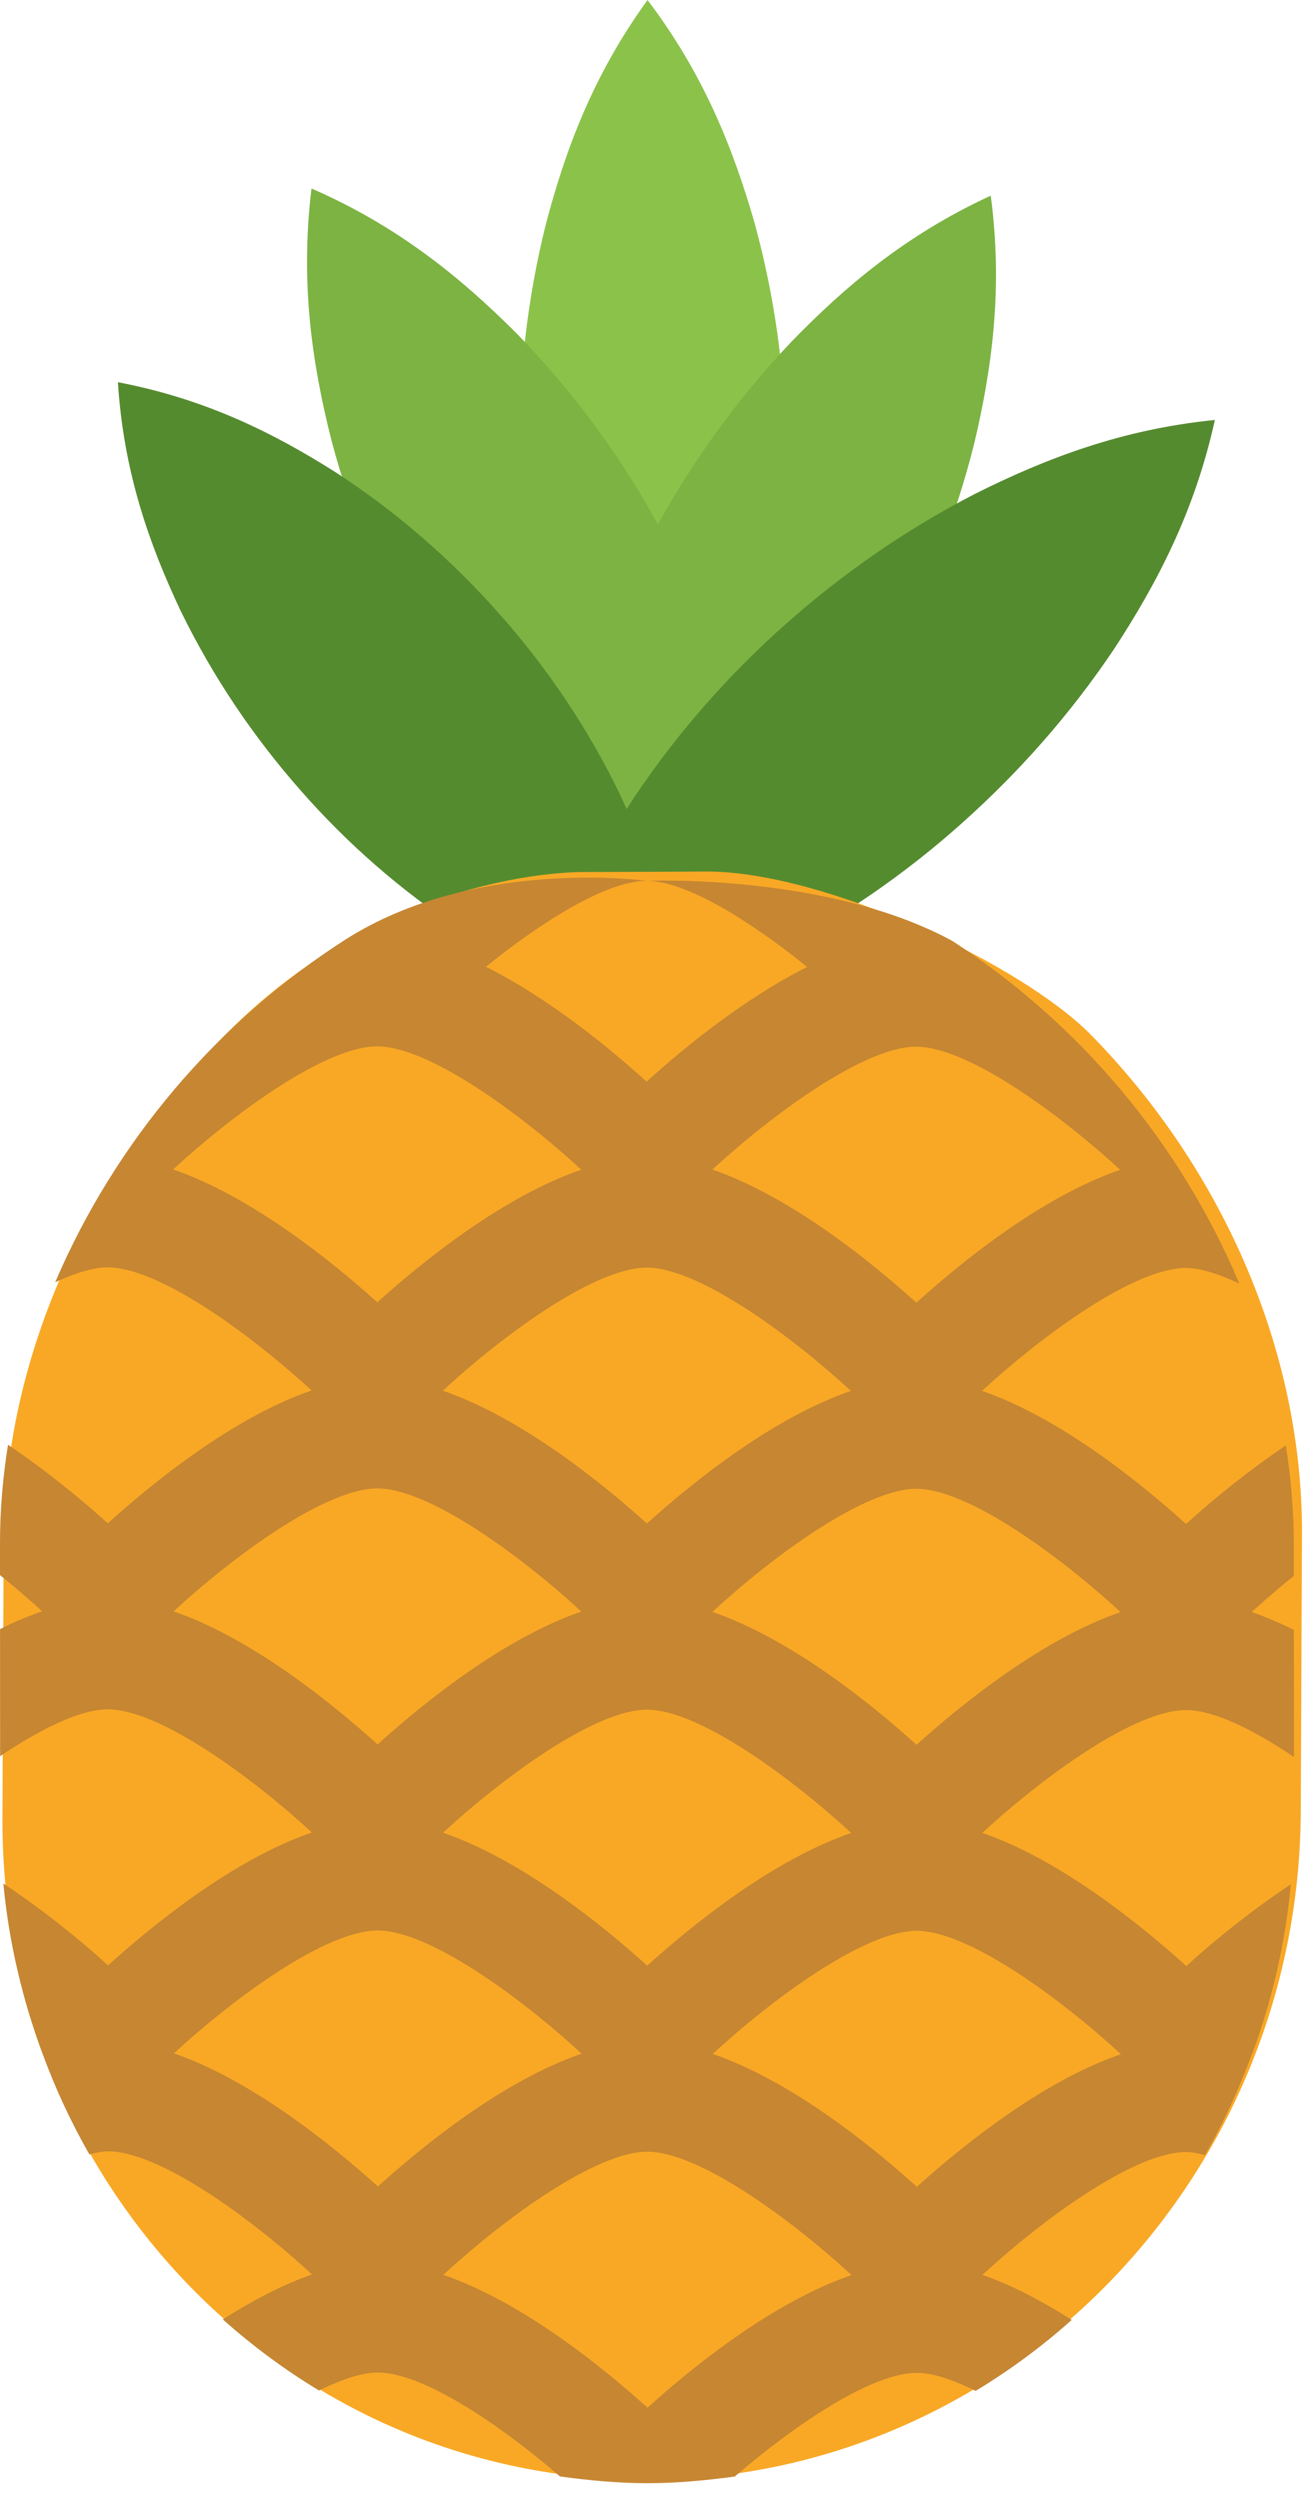 <svg width="59" height="112" viewBox="0 0 59 112" fill="none" xmlns="http://www.w3.org/2000/svg">
<path d="M29.504 40.197C26.993 36.868 25.677 33.529 24.716 30.188C23.822 26.914 23.348 23.541 23.307 20.15C23.255 16.759 23.643 13.377 24.461 10.089C25.339 6.732 26.585 3.372 29.031 0C31.554 3.327 32.877 6.668 33.836 10.01C34.732 13.283 35.2 16.657 35.228 20.047C35.267 23.439 34.874 26.82 34.059 30.11C33.175 33.465 31.935 36.827 29.504 40.197Z" fill="#8BC34A"/>
<path d="M44.418 8.766C44.971 12.922 44.477 16.499 43.67 19.901C42.835 23.21 41.583 26.398 39.944 29.386C38.316 32.379 36.306 35.146 33.965 37.619C31.537 40.123 28.784 42.447 24.981 44.186C24.412 40.022 24.902 36.445 25.715 33.045C26.547 29.735 27.805 26.549 29.456 23.568C31.096 20.581 33.11 17.817 35.45 15.343C37.877 12.838 40.623 10.513 44.418 8.766Z" fill="#7CB342"/>
<path d="M34.153 44.06C30.287 42.364 27.474 40.055 24.976 37.561C22.52 35.043 20.48 32.284 18.792 29.321C17.078 26.324 15.76 23.112 14.869 19.761C13.996 16.324 13.451 12.692 13.965 8.445C17.843 10.132 20.662 12.439 23.156 14.933C25.561 17.401 27.634 20.173 29.325 23.182C31.028 26.185 32.341 29.4 33.232 32.75C34.103 36.193 34.656 39.821 34.153 44.06Z" fill="#7CB342"/>
<path d="M54.466 18.815C53.561 22.926 51.866 26.145 49.935 29.097C47.971 32.014 45.698 34.581 43.159 36.85C40.592 39.15 37.742 41.113 34.68 42.69C31.526 44.27 28.131 45.572 23.935 45.978C24.83 41.857 26.521 38.633 28.457 35.686C30.42 32.769 32.695 30.201 35.244 27.945C37.794 25.685 40.608 23.727 43.733 22.115C46.889 20.54 50.285 19.232 54.466 18.815Z" fill="#558B2F"/>
<path d="M5.286 17.124C9.243 17.878 12.307 19.419 15.104 21.195C17.866 23.002 20.277 25.12 22.388 27.504C24.532 29.915 26.337 32.606 27.753 35.505C29.171 38.501 30.313 41.736 30.556 45.766C26.587 45.024 23.519 43.486 20.724 41.706C17.964 39.897 15.551 37.781 13.454 35.386C11.353 32.996 9.552 30.339 8.102 27.375C6.686 24.377 5.541 21.145 5.286 17.124Z" fill="#558B2F"/>
<path d="M58.371 68.742C58.407 60.565 54.831 52.408 48.929 46.382C45.866 43.253 37.183 39.131 31.834 39.046L26.333 39.07C26.333 39.07 17.696 38.763 10.233 46.227C4.086 52.374 0.198 60.674 0.165 68.998L0.109 81.42C0.037 97.883 13.009 111.175 29.083 111.107C45.157 111.035 58.245 97.629 58.317 81.165L58.371 68.742Z" fill="#F9A825"/>
<path d="M56.13 92.03L56.137 92.023C57.045 89.575 57.628 87.019 57.872 84.419C56.221 85.523 54.654 86.748 53.185 88.084C51.111 86.208 47.529 83.319 44.039 82.117C46.852 79.53 50.901 76.609 53.178 76.614C54.42 76.613 56.198 77.499 58.012 78.715L58.008 73.025C57.395 72.716 56.763 72.448 56.116 72.222C56.702 71.687 57.344 71.138 58.007 70.605L58.006 69.186C58.003 67.705 57.879 66.228 57.646 64.758C56.075 65.826 54.581 67.003 53.174 68.279C51.099 66.405 47.517 63.517 44.026 62.315C46.843 59.727 50.887 56.808 53.164 56.809C53.835 56.811 54.666 57.085 55.563 57.508C52.909 51.22 48.428 45.873 42.701 42.159C37.111 39.114 28.987 39.464 28.987 39.464C30.775 39.465 33.664 41.285 36.189 43.322C33.365 44.737 30.675 46.931 28.989 48.46C27.302 46.929 24.609 44.728 21.783 43.313C24.308 41.281 27.193 39.463 28.984 39.464C28.984 39.464 21.298 38.391 15.49 42.093C9.713 45.794 5.179 51.143 2.473 57.449C3.353 57.041 4.166 56.782 4.822 56.779C7.099 56.78 11.152 59.707 13.97 62.296C10.485 63.493 6.903 66.377 4.833 68.249C3.425 66.973 1.93 65.796 0.359 64.728C0.124 66.194 -0.002 67.674 0.001 69.152L0 70.568C0.665 71.104 1.306 71.653 1.891 72.19C1.244 72.413 0.613 72.68 0.002 72.988L0.005 78.679C1.819 77.463 3.594 76.581 4.838 76.582C7.113 76.585 11.165 79.51 13.983 82.099C10.494 83.296 6.915 86.18 4.844 88.053C3.373 86.715 1.804 85.489 0.15 84.385C0.4 87.042 1.01 89.582 1.897 91.989L1.902 91.994C2.475 93.559 3.179 95.073 4.006 96.52C4.299 96.451 4.594 96.384 4.847 96.384C7.123 96.386 11.174 99.312 13.992 101.901C12.638 102.369 11.277 103.097 9.989 103.914C11.324 105.105 12.767 106.173 14.302 107.1C15.295 106.61 16.211 106.296 16.937 106.295C18.964 106.296 22.388 108.61 25.107 110.95C26.39 111.127 27.694 111.252 29.024 111.253C30.355 111.252 31.657 111.127 32.94 110.955C35.656 108.619 39.079 106.31 41.104 106.31C41.832 106.31 42.747 106.627 43.742 107.117C45.276 106.191 46.715 105.128 48.049 103.937C46.76 103.12 45.398 102.389 44.044 101.92C46.857 99.333 50.905 96.413 53.182 96.415C53.434 96.415 53.73 96.481 54.022 96.552C54.842 95.117 55.547 93.605 56.125 92.028L56.13 92.03ZM50.239 72.227C46.752 73.422 43.167 76.3 41.093 78.171C39.018 76.297 35.429 73.415 31.939 72.217C34.753 69.625 38.808 66.698 41.086 66.701C43.364 66.701 47.421 69.631 50.239 72.227ZM38.163 82.121C34.673 83.316 31.089 86.192 29.016 88.067C26.94 86.189 23.353 83.309 19.861 82.109C22.676 79.52 26.731 76.594 29.009 76.597C31.287 76.597 35.342 79.528 38.163 82.121ZM41.076 46.893C43.35 46.897 47.402 49.821 50.22 52.41C46.731 53.608 43.154 56.494 41.083 58.364C39.01 56.489 35.427 53.602 31.938 52.399C34.753 49.813 38.799 46.892 41.076 46.893ZM38.149 62.316C34.66 63.51 31.077 66.386 29.004 68.257C26.928 66.383 23.341 63.507 19.851 62.305C22.665 59.712 26.72 56.789 28.997 56.791C31.273 56.792 35.33 59.722 38.149 62.316ZM7.761 52.394C10.574 49.803 14.629 46.88 16.905 46.878L16.912 46.878C19.188 46.883 23.245 49.813 26.063 52.406C22.574 53.599 18.992 56.477 16.916 58.348C14.84 56.474 11.251 53.596 7.761 52.394ZM7.783 72.193C10.596 69.603 14.646 66.681 16.921 66.684C19.197 66.686 23.247 69.612 26.065 72.201C22.578 73.397 19 76.285 16.928 78.154C14.854 76.282 11.27 73.392 7.783 72.193ZM7.796 91.996C10.609 89.405 14.659 86.487 16.935 86.489C19.209 86.492 23.26 89.415 26.079 92.009C22.59 93.203 19.01 96.089 16.942 97.959C14.868 96.086 11.283 93.198 7.796 91.996ZM29.03 107.871C26.953 105.995 23.367 103.117 19.875 101.917C22.692 99.326 26.745 96.401 29.023 96.401C31.301 96.404 35.358 99.334 38.179 101.93C34.685 103.122 31.104 105.996 29.03 107.871ZM41.106 97.974C39.03 96.1 35.445 93.218 31.953 92.021C34.767 89.429 38.822 86.502 41.099 86.504C43.38 86.507 47.434 89.437 50.255 92.033C46.763 93.227 43.183 96.102 41.106 97.974Z" fill="#C68632"/>
</svg>
